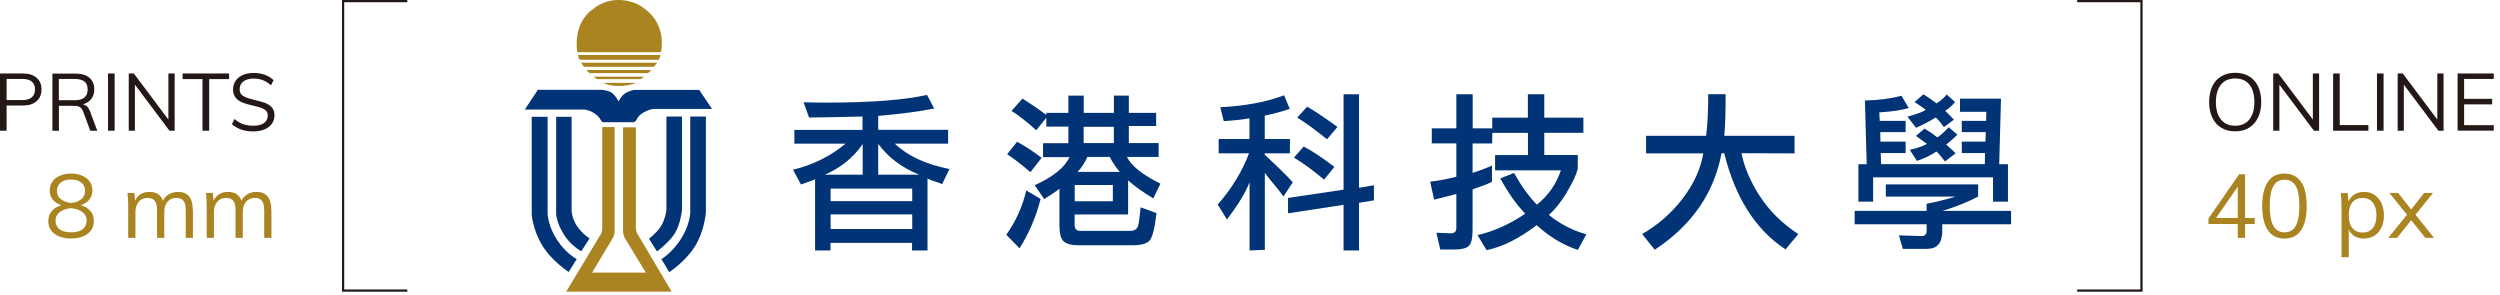 <svg width="280" height="33" viewBox="0 0 280 33" fill="none" xmlns="http://www.w3.org/2000/svg">
<path d="M73.761 6.7C73.911 6.51 73.971 6.16 73.971 6.16H64.711C64.711 6.16 64.831 6.54 64.921 6.7H73.761V6.7Z" fill="#AA8420"/>
<path d="M73.23 7.48C73.4 7.33 73.58 7.02 73.58 7.02H65.1C65.1 7.02 65.2 7.25 65.41 7.48H73.24H73.23Z" fill="#AA8420"/>
<path d="M72.55 8.19C72.76 8.08 72.93 7.84 72.93 7.84H65.68C65.68 7.84 65.85 8.03 66.02 8.19H72.54H72.55Z" fill="#AA8420"/>
<path d="M71.71 8.86C71.92 8.78 72.15 8.59 72.15 8.59H66.49C66.49 8.59 66.49 8.63 66.89 8.86H71.71V8.86Z" fill="#AA8420"/>
<path d="M67.551 9.28C67.551 9.28 68.151 9.63 69.321 9.63C70.491 9.63 71.241 9.28 71.241 9.28H67.561H67.551Z" fill="#AA8420"/>
<path d="M67.449 10.07C67.449 10.07 68.159 10.11 68.579 10.43C68.979 10.78 69.289 11.35 69.289 11.35C69.289 11.35 69.539 10.8 69.939 10.51C70.339 10.2 70.999 10.07 70.999 10.07H78.309L79.749 12.2H73.189C73.189 12.2 72.729 12.22 72.039 12.62C71.669 12.83 71.399 13.19 71.399 13.19C71.399 13.19 71.339 13.36 71.269 13.46C71.189 13.56 71.139 13.64 71.039 13.67C70.939 13.71 70.959 13.69 70.959 13.69H67.539C67.539 13.69 67.399 13.64 67.329 13.52C67.249 13.41 67.309 13.45 67.229 13.35C67.169 13.25 67.039 13 66.519 12.66C65.979 12.31 65.459 12.27 65.459 12.27H58.779L60.239 10.06H67.429L67.449 10.07Z" fill="#003477"/>
<path d="M62.289 13.08V23.98C62.289 23.98 62.329 24.94 63.139 26.24C63.939 27.54 65.109 28.14 65.109 28.14L66.029 26.7C66.029 26.7 65.229 26.22 64.609 25.3C64.019 24.38 64.019 23.59 64.019 23.59V13.08H62.289Z" fill="#003477"/>
<path d="M74.639 13.05V23.56C74.639 23.56 74.499 24.62 74.01 25.36C73.51 26.13 72.689 26.74 72.689 26.74L73.579 28.16C73.579 28.16 74.919 27.18 75.57 26.15C76.219 25.12 76.379 23.56 76.379 23.56V13.05H74.65H74.639Z" fill="#003477"/>
<path d="M59.551 13.08V24.02C59.551 24.02 59.661 25.71 60.721 27.47C61.781 29.23 63.691 30.46 63.691 30.46L64.591 29.02C64.591 29.02 63.361 28.37 62.391 26.87C61.391 25.36 61.331 23.97 61.331 23.97V13.08H59.551Z" fill="#003477"/>
<path d="M67.45 14.23V25.78C67.45 25.78 67.41 25.82 67.39 25.99C67.37 26.16 67.26 26.28 67.26 26.28L63.41 32.67H75.23L71.37 26.15L71.26 25.86L71.22 25.56V14.26H69.78V25.98C69.78 25.98 69.78 26.15 69.84 26.28C69.88 26.42 69.95 26.62 69.95 26.62L72.33 30.53H66.31L68.65 26.63C68.65 26.63 68.73 26.5 68.78 26.31C68.82 26.13 68.84 25.97 68.84 25.97V14.23H67.46H67.45Z" fill="#AA8420"/>
<path d="M77.31 13.05V23.79C77.31 23.79 77.29 25.17 76.27 26.76C75.25 28.35 74.08 29.02 74.08 29.02L74.95 30.48C74.95 30.48 76.71 29.36 77.83 27.6C78.92 25.84 79.06 23.78 79.06 23.78V13.05H77.31Z" fill="#003477"/>
<path d="M64.651 5.85C64.651 5.85 64.061 2.61 66.441 1C66.441 1 67.511 0 69.261 0C71.121 0 72.201 0.98 72.201 0.98C74.791 2.88 74.021 5.85 74.021 5.85H64.661H64.651Z" fill="#AA8420"/>
<path d="M106.19 16.08V14.54H98.36V12.98C100.86 12.77 102.95 12.49 104.63 12.15L103.83 10.63C101.29 11.2 97.56 11.49 92.62 11.49C91.58 11.49 90.71 11.48 90 11.45L90.61 13.16C91.82 13.16 93.82 13.12 96.6 13.05V14.55H88.97V16.09H94.7C93.03 17.49 91.07 18.46 88.82 19.01L89.71 20.66C90.45 20.41 90.98 20.22 91.29 20.08V28.05H93.02V27.2H102.15V28.05H103.88V19.99C104.13 20.13 104.4 20.24 104.7 20.32C105 20.41 105.27 20.51 105.52 20.62L106.34 18.93C103.67 18.4 101.63 17.45 100.22 16.09H106.2L106.19 16.08ZM96.62 16.14V19.56H92.39C94.13 18.82 95.55 17.68 96.62 16.14V16.14ZM93.03 21.12H102.17V22.53H93.03V21.12ZM102.17 25.65H93.03V24.01H102.17V25.65ZM102.95 19.56H98.36V16.12C99.52 17.67 101.05 18.81 102.95 19.56Z" fill="#003477"/>
<path d="M112.699 26.29L114.189 27.81C115.249 26.13 116.039 24.28 116.549 22.28L114.939 21.33C114.539 23.09 113.799 24.74 112.709 26.29H112.699Z" fill="#003477"/>
<path d="M126.349 24.01V20.2C127.089 20.87 128.029 21.54 129.169 22.22L129.969 20.57C127.959 19.58 126.709 18.58 126.219 17.58H129.769V16.02H126.429V14.11H129.489V12.64H126.429V10.71H124.759V12.64H121.379V10.71H119.659V12.64H117.189V12.88C116.459 12.32 115.569 11.71 114.519 11.04L113.289 12.42C114.119 12.94 115.039 13.66 116.059 14.59L117.189 13.18V14.18H119.659V16.04H116.819V17.6H119.789C119.239 18.76 117.949 19.81 115.889 20.74L116.949 22.3C117.779 21.78 118.349 21.39 118.659 21.13V25.29C118.659 26.13 118.809 26.71 119.119 27.02C119.439 27.32 119.999 27.47 120.789 27.47H126.819C127.769 27.47 128.409 27.3 128.729 26.97C129.069 26.62 129.329 25.59 129.529 23.87L127.749 23.22C127.659 24.2 127.569 24.89 127.469 25.28C127.369 25.66 127.059 25.86 126.539 25.86H121.009C120.579 25.86 120.359 25.64 120.359 25.21V24.02H126.349V24.01ZM121.369 14.2H124.749V16.02H121.369V14.2V14.2ZM121.779 17.58H124.289C124.639 18.24 125.009 18.79 125.419 19.25H120.689C121.149 18.77 121.509 18.21 121.789 17.58H121.779ZM120.369 20.72H124.639V22.54H120.369V20.72Z" fill="#003477"/>
<path d="M116.661 17.68C115.711 16.95 114.791 16.35 113.911 15.88L112.801 17.27C113.531 17.75 114.401 18.42 115.401 19.28L116.661 17.68Z" fill="#003477"/>
<path d="M149.799 14.22C148.339 13.16 147.209 12.4 146.399 11.95L145.289 13.17C146.139 13.69 147.259 14.5 148.629 15.6L149.799 14.21V14.22Z" fill="#003477"/>
<path d="M149.45 18.69C148.09 17.65 146.94 16.89 146.01 16.41L144.92 17.65C145.9 18.23 147.02 19.05 148.3 20.12L149.45 18.69V18.69Z" fill="#003477"/>
<path d="M152.21 10.56H150.48V21.24L144.26 22.17V23.89L150.48 22.94V28.05H152.21V22.72L153.88 22.44V20.75L152.21 21.03V10.56Z" fill="#003477"/>
<path d="M141.651 17.34V17.17H144.471V15.57H141.651V12.95C142.631 12.75 143.561 12.5 144.451 12.19L143.821 10.67C141.831 11.43 139.441 11.87 136.671 12.01L137.061 13.57C138.321 13.48 139.281 13.38 139.941 13.25V15.57H136.491V17.17H139.891C139.111 19.23 137.941 21.14 136.381 22.91L137.421 24.58C138.631 22.99 139.481 21.61 139.951 20.42V28.05L141.661 27.98V19.36C141.991 19.81 142.321 20.22 142.641 20.6C143.011 21.02 143.381 21.49 143.751 22.01L144.791 20.41C144.091 19.64 143.041 18.62 141.651 17.33V17.34Z" fill="#003477"/>
<path d="M175.49 21.52C176.14 20.44 176.55 19.57 176.71 18.9V17.36H172.96V14.87H177.34V13.18H172.96V10.56H171.12V13.18H167.13V14.37H164.94V10.56H163.11V14.37H160.36V16.06H163.11V19.79C162.23 20.03 161.25 20.21 160.18 20.35L160.62 22.36C161.23 22.21 162.06 22 163.11 21.73V25.52C163.11 25.93 162.91 26.13 162.5 26.13L160.88 26.07L161.31 27.95H162.78C163.7 27.95 164.29 27.8 164.55 27.5C164.8 27.22 164.93 26.63 164.93 25.76V21.21C166 20.85 166.72 20.57 167.1 20.36V18.54C166.64 18.76 165.92 19.04 164.93 19.36V16.07H167.12L167.14 14.88H171.13V17.37H167.45V19.08H174.82C174.29 20.64 173.39 21.92 172.13 22.92C171.28 22.07 170.42 20.88 169.57 19.37L168.03 19.98C168.95 21.65 169.88 22.97 170.83 23.93C169.05 25.13 167.27 25.93 165.48 26.33L166.5 28.02C168.28 27.65 170.15 26.71 172.11 25.22C173.55 26.53 175.08 27.45 176.72 27.99L177.67 26.24C176.11 25.81 174.71 25.08 173.47 24.07C174.18 23.45 174.85 22.6 175.5 21.53L175.49 21.52Z" fill="#003477"/>
<path d="M197.06 21.92C196.01 20.26 195.34 18.68 195.05 17.16L200.99 17.18V15.21H193.12C193.22 14.23 193.27 12.68 193.27 10.55H191.32C191.32 12.53 191.24 14.08 191.08 15.21H184.36V17.18H190.77C190.47 18.93 189.7 20.61 188.45 22.25C187.19 23.89 185.68 25.2 183.92 26.21L185.33 27.97C189.49 25.23 191.98 21.63 192.81 17.16H193.11C194.35 22.15 196.64 25.74 199.98 27.93L201.41 26.22C199.57 25.01 198.12 23.57 197.07 21.91L197.06 21.92Z" fill="#003477"/>
<path d="M217.521 23.63C219.121 23.14 220.461 22.6 221.551 22.01V20.65H211.211V22.02H219.031C217.721 22.4 216.631 22.67 215.781 22.82V23.62H207.721V25.12H215.781V25.88C215.781 26.25 215.591 26.44 215.221 26.44L212.681 26.36L213.111 27.87H215.841C216.971 27.87 217.531 27.21 217.531 25.88V25.12H225.241V23.62H217.531L217.521 23.63Z" fill="#003477"/>
<path d="M213.641 13.07L214.591 14.31C215.421 13.95 216.141 13.57 216.761 13.18C216.901 13.18 217.211 13.53 217.711 14.24L218.841 13.4C218.431 12.97 218.101 12.64 217.861 12.42C218.321 12.12 218.681 11.79 218.961 11.42L218.031 10.58C217.811 10.89 217.431 11.22 216.901 11.58C216.401 11.21 215.911 10.87 215.431 10.56L214.431 11.43C214.961 11.77 215.381 12.06 215.691 12.3C215.371 12.52 214.691 12.78 213.651 13.06L213.641 13.07Z" fill="#003477"/>
<path d="M218.261 14.24C217.781 14.77 217.351 15.15 216.981 15.39C216.691 15.17 216.441 14.97 216.201 14.81C216.001 14.7 215.781 14.56 215.551 14.4L214.581 15.22C215.161 15.63 215.581 15.93 215.821 16.11C215.391 16.37 214.741 16.59 213.891 16.78L214.691 18.02C215.571 17.72 216.291 17.38 216.861 16.98C216.951 16.98 217.271 17.35 217.841 18.08L219.031 17.17C218.681 16.82 218.331 16.5 217.971 16.19C218.351 15.91 218.771 15.53 219.231 15.08L218.251 14.25L218.261 14.24Z" fill="#003477"/>
<path d="M209.811 19.86H223.221V22.59H224.891V18.39H223.911L224.111 11.05H219.521V12.52H222.471L222.451 13.54H219.721V14.8H222.411L222.371 15.86H219.721V17.14H222.321L222.301 18.38H210.681L210.641 17.14H213.431V15.86H210.611L210.591 14.8H213.431V13.54H210.531L210.481 12.59C211.991 12.49 213.091 12.32 213.781 12.09L212.961 10.72C211.851 11.03 210.481 11.21 208.871 11.26L209.071 18.39H208.141V22.59H209.791V19.86H209.811Z" fill="#003477"/>
<path d="M45.621 32.67H38.301V0H45.621V0.25H38.551V32.42H45.621V32.67Z" fill="#231815"/>
<path d="M239.971 32.67H232.641V32.42H239.721V0.25H232.641V0H239.971V32.67Z" fill="#231815"/>
<path d="M0 8.23H2.56C3.22 8.23 3.73 8.39 4.1 8.71C4.47 9.03 4.65 9.47 4.65 10.02C4.65 10.57 4.46 11.02 4.09 11.34C3.72 11.66 3.21 11.82 2.55 11.82H0.74V14.64H0V8.23V8.23ZM2.49 11.21C2.96 11.21 3.32 11.11 3.56 10.9C3.8 10.7 3.92 10.4 3.92 10.02C3.92 9.64 3.8 9.34 3.56 9.14C3.32 8.94 2.96 8.84 2.49 8.84H0.74V11.21H2.5H2.49Z" fill="#231815"/>
<path d="M10.889 14.64H10.109L9.319 12.51C9.219 12.25 9.089 12.07 8.919 11.98C8.749 11.89 8.509 11.85 8.199 11.85H6.599V14.65H5.869V8.24H8.419C9.109 8.24 9.639 8.39 10.009 8.7C10.379 9.01 10.559 9.45 10.559 10.02C10.559 10.44 10.449 10.79 10.229 11.08C10.009 11.37 9.689 11.57 9.279 11.69C9.469 11.72 9.619 11.8 9.759 11.93C9.889 12.06 9.999 12.24 10.089 12.48L10.899 14.65L10.889 14.64ZM8.339 11.23C9.319 11.23 9.819 10.83 9.819 10.02C9.819 9.62 9.699 9.33 9.459 9.13C9.219 8.94 8.849 8.84 8.339 8.84H6.589V11.22H8.339V11.23Z" fill="#231815"/>
<path d="M12.1 8.23H12.84V14.64H12.1V8.23Z" fill="#231815"/>
<path d="M19.56 8.23V14.64H18.98L15.11 9.48V14.64H14.42V8.23H14.99L18.86 13.39V8.23H19.56Z" fill="#231815"/>
<path d="M22.679 8.86H20.449V8.23H25.659V8.86H23.429V14.64H22.679V8.86Z" fill="#231815"/>
<path d="M25.98 13.9L26.261 13.33C26.581 13.6 26.901 13.79 27.23 13.91C27.561 14.02 27.941 14.08 28.381 14.08C28.901 14.08 29.291 13.98 29.57 13.78C29.851 13.58 29.991 13.3 29.991 12.93C29.991 12.71 29.921 12.54 29.791 12.4C29.66 12.26 29.48 12.16 29.261 12.08C29.041 12 28.75 11.92 28.381 11.84C27.89 11.73 27.48 11.61 27.171 11.49C26.851 11.36 26.59 11.18 26.401 10.95C26.21 10.72 26.101 10.4 26.101 10.02C26.101 9.64 26.201 9.33 26.39 9.05C26.581 8.77 26.851 8.55 27.201 8.4C27.55 8.24 27.96 8.17 28.43 8.17C28.87 8.17 29.291 8.24 29.671 8.38C30.05 8.52 30.381 8.72 30.64 8.98L30.351 9.55C30.05 9.29 29.75 9.1 29.441 8.98C29.131 8.86 28.791 8.8 28.43 8.8C27.93 8.8 27.541 8.91 27.261 9.12C26.98 9.33 26.84 9.62 26.84 10C26.84 10.32 26.96 10.57 27.21 10.73C27.46 10.89 27.831 11.03 28.34 11.15C28.89 11.28 29.331 11.4 29.64 11.51C29.96 11.62 30.221 11.79 30.43 12.01C30.64 12.24 30.741 12.53 30.741 12.91C30.741 13.29 30.64 13.59 30.451 13.86C30.261 14.13 29.98 14.34 29.631 14.49C29.27 14.64 28.851 14.72 28.381 14.72C27.381 14.72 26.581 14.45 25.991 13.91L25.98 13.9Z" fill="#231815"/>
<path d="M10.13 23.63C10.39 23.94 10.51 24.31 10.51 24.75C10.51 25.36 10.28 25.83 9.82 26.18C9.36 26.53 8.74 26.71 7.96 26.71C7.18 26.71 6.56 26.53 6.1 26.18C5.64 25.83 5.41 25.35 5.41 24.75C5.41 24.32 5.54 23.94 5.81 23.63C6.07 23.32 6.43 23.1 6.89 22.98C6.46 22.85 6.14 22.65 5.91 22.36C5.68 22.07 5.57 21.73 5.57 21.34C5.57 20.95 5.67 20.63 5.87 20.34C6.07 20.05 6.35 19.84 6.71 19.68C7.07 19.52 7.49 19.44 7.96 19.44C8.43 19.44 8.84 19.52 9.21 19.68C9.58 19.84 9.86 20.06 10.05 20.34C10.25 20.62 10.35 20.95 10.35 21.34C10.35 21.73 10.23 22.07 10 22.36C9.77 22.65 9.45 22.86 9.04 22.98C9.51 23.11 9.87 23.32 10.12 23.64L10.13 23.63ZM9.25 25.68C9.55 25.45 9.7 25.12 9.7 24.69C9.7 24.3 9.54 23.98 9.23 23.75C8.91 23.51 8.49 23.37 7.96 23.31C7.43 23.36 7.01 23.51 6.7 23.75C6.39 23.99 6.22 24.3 6.22 24.69C6.22 25.12 6.37 25.45 6.67 25.68C6.97 25.91 7.4 26.02 7.96 26.02C8.52 26.02 8.95 25.91 9.25 25.68ZM6.82 22.3C7.1 22.54 7.49 22.68 7.96 22.74C8.44 22.69 8.82 22.54 9.11 22.3C9.39 22.06 9.53 21.76 9.53 21.38C9.53 21 9.39 20.68 9.11 20.45C8.83 20.22 8.45 20.11 7.95 20.11C7.45 20.11 7.07 20.22 6.8 20.45C6.52 20.68 6.38 20.99 6.38 21.38C6.38 21.77 6.52 22.07 6.8 22.3H6.82Z" fill="#AA8420"/>
<path d="M21.609 23.48V26.64H20.799V23.52C20.799 23.05 20.719 22.7 20.549 22.49C20.389 22.28 20.119 22.17 19.759 22.17C19.329 22.17 18.999 22.31 18.759 22.6C18.519 22.89 18.399 23.28 18.399 23.77V26.64H17.589V23.52C17.589 23.05 17.509 22.71 17.339 22.5C17.169 22.28 16.909 22.17 16.539 22.17C16.109 22.17 15.779 22.31 15.539 22.6C15.299 22.89 15.169 23.28 15.169 23.77V26.64H14.359V23.02C14.359 22.5 14.329 22.03 14.279 21.61H15.049L15.129 22.49C15.269 22.17 15.479 21.92 15.749 21.75C16.029 21.58 16.349 21.49 16.709 21.49C17.109 21.49 17.439 21.57 17.689 21.73C17.939 21.89 18.129 22.14 18.249 22.47C18.399 22.17 18.629 21.93 18.919 21.76C19.209 21.59 19.549 21.49 19.919 21.49C21.029 21.49 21.589 22.15 21.589 23.48H21.609Z" fill="#AA8420"/>
<path d="M30.4 23.48V26.64H29.59V23.52C29.59 23.05 29.51 22.7 29.34 22.49C29.18 22.28 28.91 22.17 28.55 22.17C28.12 22.17 27.79 22.31 27.55 22.6C27.31 22.89 27.19 23.28 27.19 23.77V26.64H26.38V23.52C26.38 23.05 26.3 22.71 26.13 22.5C25.96 22.28 25.7 22.17 25.33 22.17C24.9 22.17 24.57 22.31 24.33 22.6C24.09 22.89 23.96 23.28 23.96 23.77V26.64H23.15V23.02C23.15 22.5 23.12 22.03 23.07 21.61H23.84L23.92 22.49C24.06 22.17 24.27 21.92 24.54 21.75C24.82 21.58 25.14 21.49 25.5 21.49C25.9 21.49 26.23 21.57 26.48 21.73C26.73 21.89 26.92 22.14 27.04 22.47C27.19 22.17 27.42 21.93 27.71 21.76C28 21.59 28.34 21.49 28.71 21.49C29.82 21.49 30.38 22.15 30.38 23.48H30.4Z" fill="#AA8420"/>
<path d="M248.79 14.31C248.35 14.05 248.01 13.67 247.78 13.17C247.54 12.68 247.42 12.09 247.42 11.43C247.42 10.77 247.54 10.18 247.77 9.68C248 9.18 248.34 8.81 248.78 8.55C249.22 8.29 249.74 8.15 250.34 8.15C250.94 8.15 251.46 8.28 251.9 8.55C252.34 8.81 252.67 9.19 252.91 9.68C253.14 10.17 253.26 10.75 253.26 11.42C253.26 12.09 253.14 12.67 252.9 13.17C252.66 13.66 252.32 14.04 251.89 14.31C251.45 14.58 250.94 14.71 250.34 14.71C249.74 14.71 249.23 14.58 248.79 14.31V14.31ZM251.92 13.38C252.3 12.92 252.49 12.26 252.49 11.42C252.49 10.58 252.3 9.92 251.93 9.47C251.56 9.02 251.03 8.79 250.34 8.79C249.65 8.79 249.12 9.02 248.75 9.48C248.38 9.94 248.18 10.59 248.18 11.43C248.18 12.27 248.37 12.93 248.75 13.39C249.13 13.85 249.66 14.08 250.34 14.08C251.02 14.08 251.55 13.85 251.92 13.39V13.38Z" fill="#231815"/>
<path d="M259.74 8.23V14.64H259.16L255.29 9.48V14.64H254.6V8.23H255.17L259.04 13.39V8.23H259.74Z" fill="#231815"/>
<path d="M261.311 8.23H262.051V14.01H265.261V14.64H261.311V8.23V8.23Z" fill="#231815"/>
<path d="M266.221 8.23H266.961V14.64H266.221V8.23Z" fill="#231815"/>
<path d="M273.679 8.23V14.64H273.099L269.229 9.48V14.64H268.539V8.23H269.109L272.979 13.39V8.23H273.679Z" fill="#231815"/>
<path d="M275.25 8.23H279.3V8.84H275.98V11.07H279.12V11.69H275.98V14.02H279.3V14.63H275.25V8.22V8.23Z" fill="#231815"/>
<path d="M252.53 25.09H251.45V26.64H250.63V25.09H247.35V24.47L250.78 19.52H251.45V24.41H252.53V25.09ZM250.63 24.41V20.91L248.2 24.41H250.63Z" fill="#AA8420"/>
<path d="M254.009 25.79C253.589 25.17 253.369 24.27 253.369 23.08C253.369 21.89 253.579 20.98 254.009 20.36C254.429 19.74 255.049 19.44 255.859 19.44C256.669 19.44 257.289 19.75 257.719 20.36C258.139 20.98 258.349 21.88 258.349 23.07C258.349 24.26 258.139 25.17 257.719 25.79C257.299 26.41 256.679 26.72 255.859 26.72C255.039 26.72 254.429 26.41 254.009 25.8V25.79ZM257.119 25.3C257.389 24.82 257.529 24.07 257.529 23.06C257.529 22.05 257.399 21.31 257.129 20.84C256.859 20.37 256.439 20.13 255.869 20.13C255.299 20.13 254.889 20.37 254.619 20.84C254.349 21.31 254.209 22.05 254.209 23.06C254.209 24.07 254.349 24.81 254.619 25.3C254.889 25.78 255.309 26.02 255.869 26.02C256.429 26.02 256.859 25.78 257.119 25.3V25.3Z" fill="#AA8420"/>
<path d="M265.93 21.82C266.27 22.04 266.53 22.35 266.72 22.75C266.91 23.15 267 23.6 267 24.13C267 24.66 266.91 25.1 266.72 25.49C266.53 25.88 266.27 26.18 265.93 26.4C265.59 26.61 265.2 26.72 264.76 26.72C264.37 26.72 264.02 26.63 263.73 26.46C263.44 26.29 263.21 26.04 263.06 25.72V28.81H262.25V23.03C262.25 22.51 262.22 22.04 262.17 21.62H262.94L263.02 22.59C263.16 22.24 263.38 21.97 263.69 21.78C263.99 21.59 264.35 21.49 264.77 21.49C265.21 21.49 265.6 21.6 265.94 21.82H265.93ZM265.76 25.54C266.03 25.21 266.16 24.73 266.16 24.12C266.16 23.51 266.02 23.03 265.75 22.68C265.48 22.34 265.1 22.17 264.61 22.17C264.12 22.17 263.73 22.34 263.46 22.67C263.19 23 263.06 23.48 263.06 24.1C263.06 24.72 263.19 25.2 263.46 25.53C263.73 25.87 264.11 26.04 264.61 26.04C265.11 26.04 265.49 25.87 265.76 25.54V25.54Z" fill="#AA8420"/>
<path d="M272.61 26.64H271.64L270.05 24.66L268.48 26.64H267.49L269.58 24.05L267.61 21.61H268.59L270.05 23.46L271.51 21.61H272.5L270.54 24.05L272.61 26.64V26.64Z" fill="#AA8420"/>
</svg>
